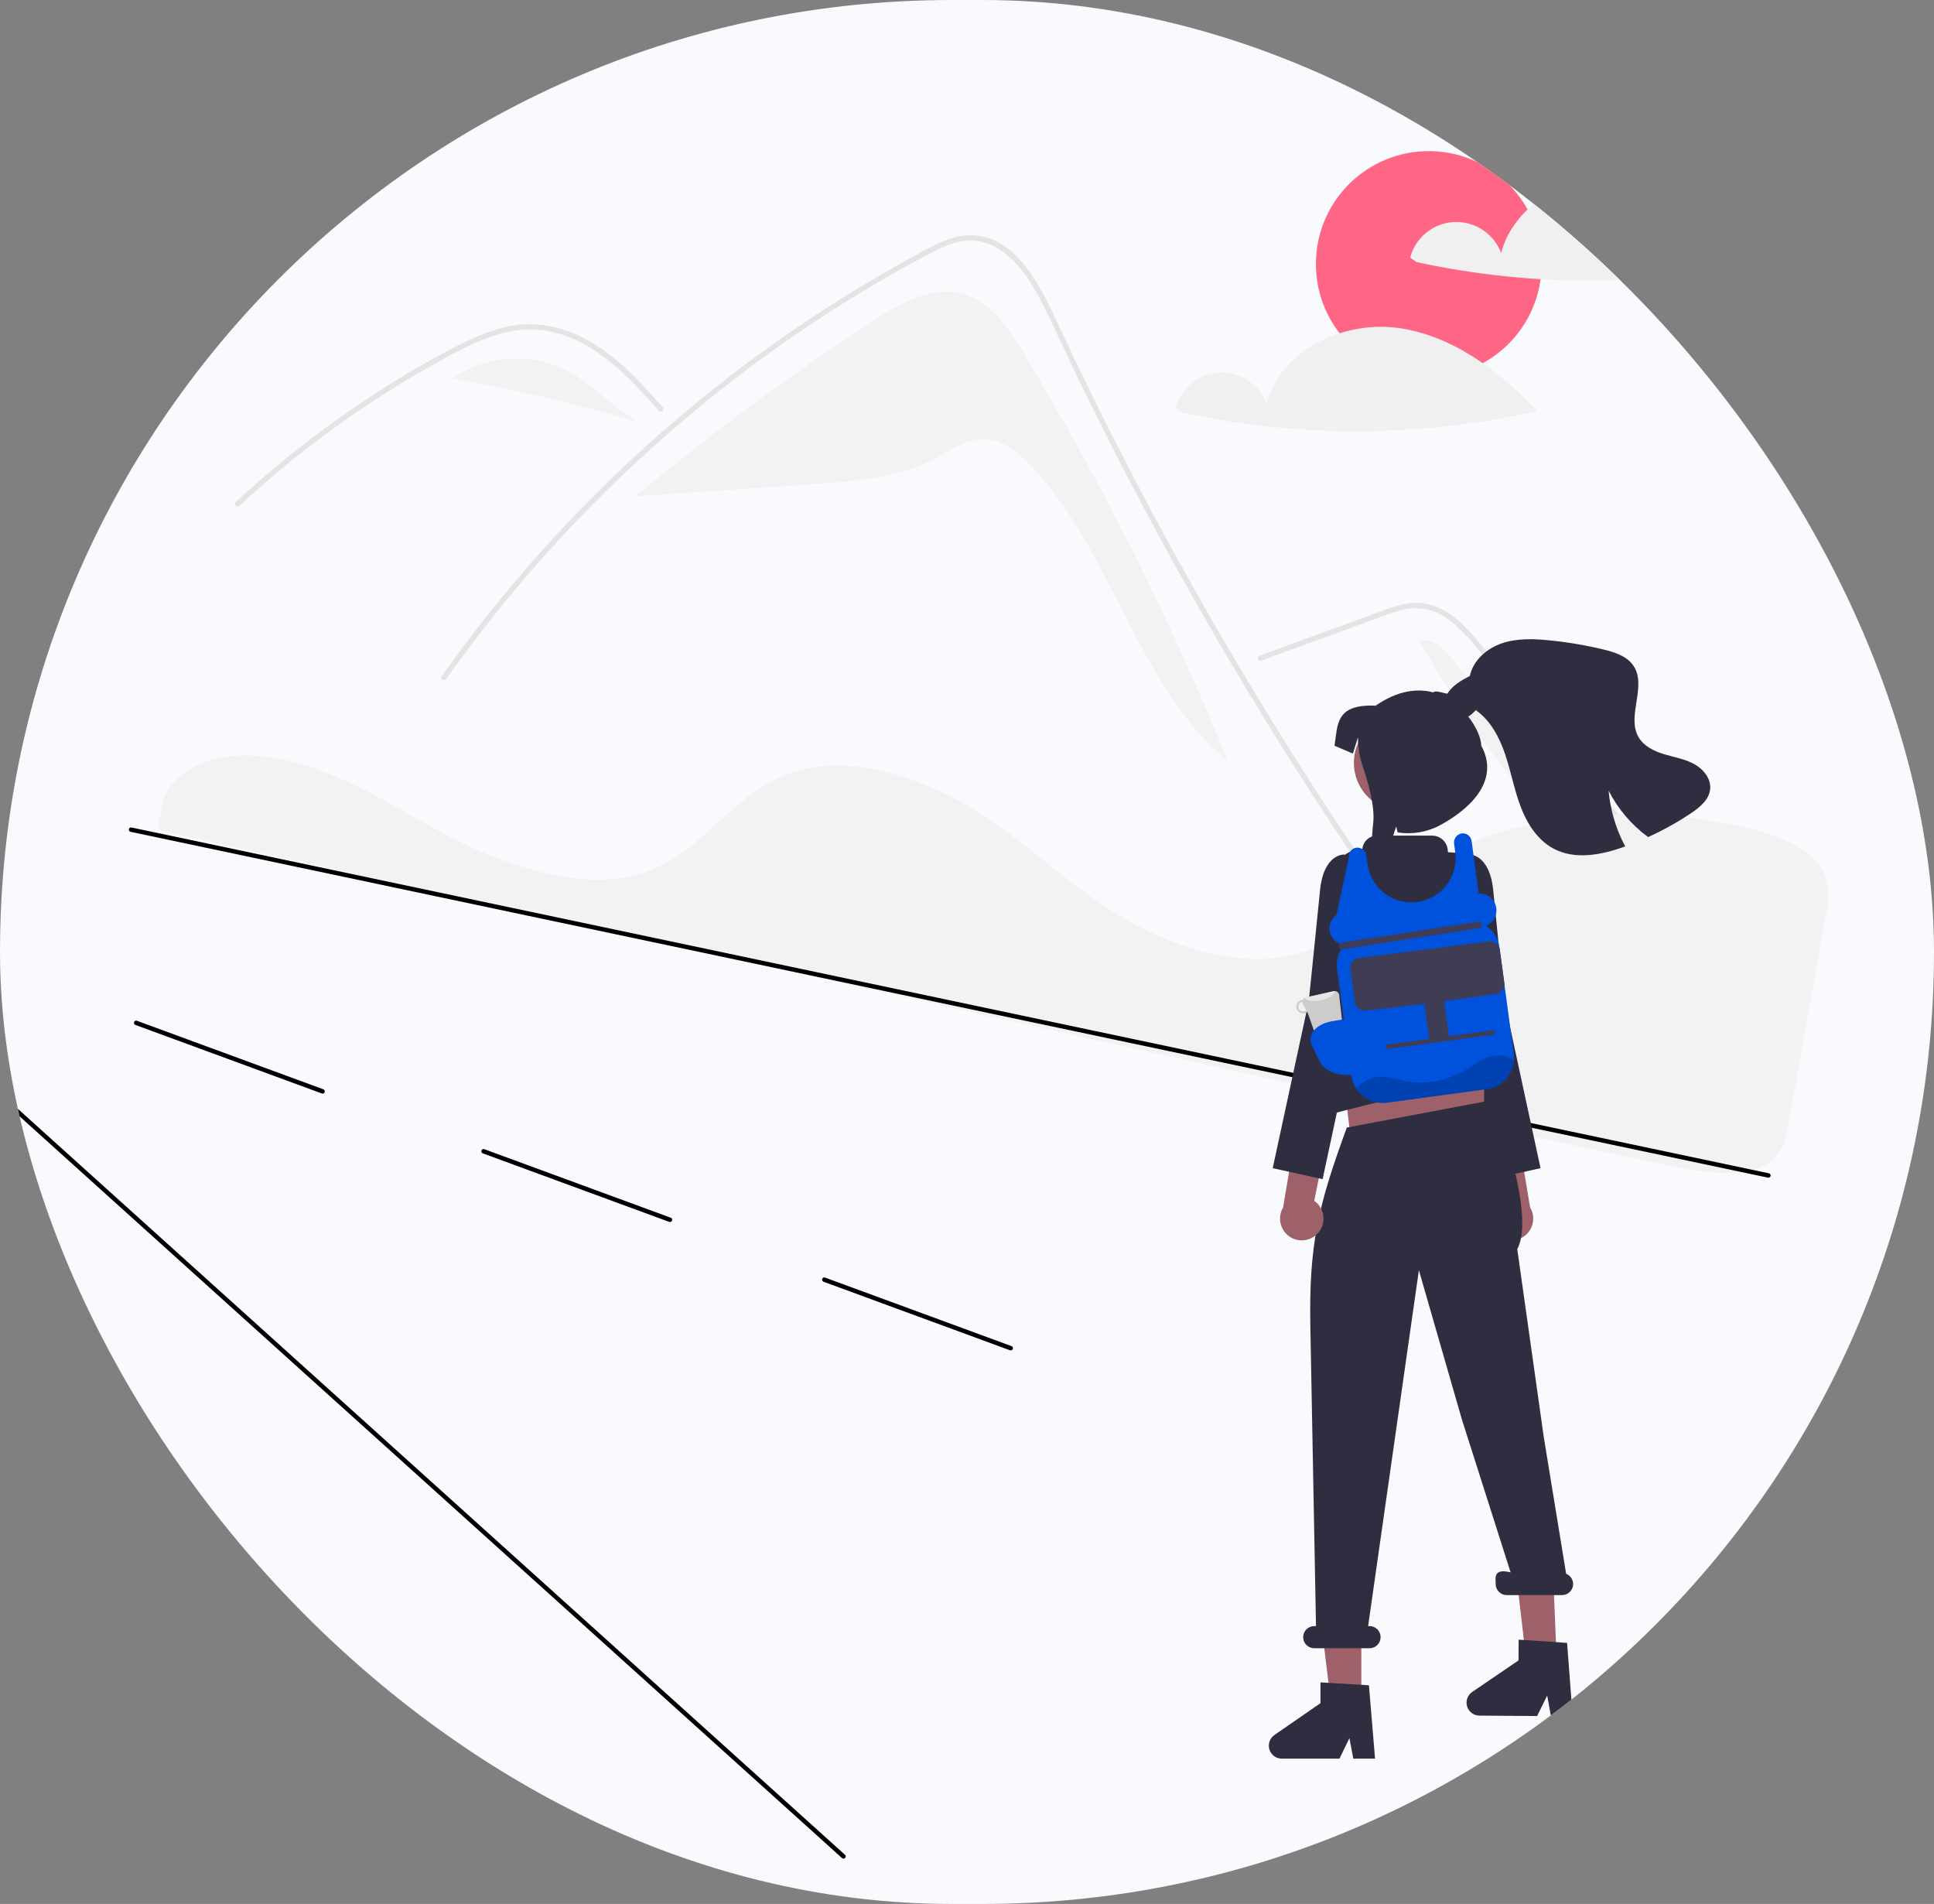 <svg width="128" height="126" viewBox="0 0 128 126" fill="none" xmlns="http://www.w3.org/2000/svg">
<rect x="0" y="0" width="128" height="126" fill="#808080" stroke="none"/>
<g clip-path="url(#clip0_2652_43518)">
<rect width="128" height="126" rx="63" fill="#F8FAFD"/>
<g clip-path="url(#clip1_2652_43518)">
<path d="M67.7 23.3C66.731 21.698 65.584 19.988 63.788 19.465C61.707 18.859 59.57 20.063 57.757 21.25C52.335 24.801 47.114 28.65 42.117 32.778L42.123 32.84C46.013 32.572 49.903 32.303 53.793 32.035C56.604 31.841 59.511 31.62 61.995 30.29C62.938 29.785 63.856 29.111 64.924 29.064C66.251 29.006 67.408 29.933 68.317 30.901C73.696 36.631 75.252 45.394 81.287 50.428C77.482 41.04 72.938 31.969 67.7 23.3Z" fill="#F2F2F2"/>
<path d="M100.761 71.899C100.166 71.148 99.923 70.972 99.336 70.213C94.559 64.032 90.069 57.643 85.866 51.044C83.011 46.563 80.298 41.995 77.726 37.342C76.501 35.129 75.311 32.899 74.153 30.652C73.255 28.91 72.378 27.157 71.52 25.394C71.274 24.89 71.036 24.384 70.799 23.877C70.24 22.685 69.691 21.487 69.102 20.31C68.431 18.97 67.614 17.564 66.382 16.664C65.821 16.237 65.15 15.979 64.448 15.919C63.444 15.854 62.519 16.269 61.648 16.721C55.275 20.073 49.326 24.177 43.929 28.946C38.524 33.695 33.692 39.06 29.533 44.933C29.406 45.114 29.105 44.941 29.233 44.758C29.739 44.042 30.255 43.334 30.781 42.635C37.318 33.936 45.334 26.456 54.462 20.536C55.998 19.541 57.562 18.592 59.156 17.689C59.959 17.234 60.766 16.785 61.586 16.364C62.39 15.95 63.244 15.579 64.163 15.565C67.29 15.516 68.909 19.059 70.021 21.443C70.371 22.193 70.724 22.941 71.082 23.686C72.435 26.517 73.84 29.322 75.297 32.1C76.196 33.816 77.115 35.522 78.053 37.218C80.974 42.498 84.079 47.671 87.367 52.738C91.723 59.449 96.044 65.378 101.006 71.654C101.142 71.827 100.898 72.075 100.761 71.899Z" fill="#E4E4E4"/>
<path d="M43.62 27.196C43.438 26.994 43.258 26.791 43.075 26.588C41.633 24.993 40.086 23.416 38.106 22.502C37.162 22.052 36.131 21.813 35.085 21.801C34.005 21.805 32.948 22.088 31.949 22.486C31.477 22.674 31.015 22.888 30.561 23.116C30.041 23.378 29.531 23.657 29.023 23.939C28.069 24.466 27.128 25.017 26.199 25.592C24.351 26.734 22.561 27.964 20.828 29.281C19.93 29.964 19.051 30.67 18.19 31.398C17.389 32.074 16.605 32.768 15.836 33.48C15.672 33.632 15.427 33.387 15.591 33.235C15.793 33.046 15.998 32.859 16.203 32.673C16.782 32.15 17.369 31.637 17.967 31.134C19.055 30.214 20.173 29.331 21.318 28.483C23.099 27.163 24.941 25.932 26.845 24.792C27.796 24.222 28.76 23.677 29.738 23.155C30.033 22.997 30.332 22.843 30.634 22.697C31.319 22.352 32.031 22.062 32.763 21.83C33.8 21.495 34.897 21.387 35.979 21.514C37.024 21.666 38.031 22.015 38.946 22.541C40.89 23.628 42.398 25.309 43.865 26.95C44.014 27.116 43.769 27.363 43.62 27.196Z" fill="#E4E4E4"/>
<path d="M83.454 43.728L88.113 42.024L90.426 41.177C91.18 40.902 91.931 40.588 92.71 40.391C93.386 40.197 94.105 40.206 94.777 40.417C95.376 40.639 95.924 40.979 96.389 41.417C96.864 41.854 97.306 42.326 97.711 42.829C98.215 43.435 98.711 44.047 99.209 44.656C101.266 47.173 103.31 49.7 105.34 52.239C107.369 54.777 109.386 57.326 111.389 59.886C113.396 62.452 115.39 65.029 117.37 67.617C117.613 67.934 117.855 68.251 118.097 68.568C118.231 68.744 118.533 68.571 118.397 68.393C116.402 65.779 114.394 63.176 112.371 60.584C110.344 57.986 108.302 55.398 106.247 52.822C104.191 50.245 102.122 47.68 100.039 45.126C99.52 44.49 99 43.854 98.479 43.219C98.04 42.684 97.606 42.143 97.124 41.644C96.24 40.729 95.135 39.921 93.812 39.899C93.035 39.886 92.282 40.133 91.56 40.394C90.781 40.676 90.004 40.963 89.226 41.248L84.535 42.964L83.362 43.393C83.154 43.469 83.244 43.805 83.454 43.728Z" fill="#E4E4E4"/>
<path d="M37.493 24.509C35.125 23.292 32.094 23.53 29.918 25.051C34.068 25.767 38.172 26.726 42.21 27.921C40.533 26.938 39.221 25.398 37.493 24.509Z" fill="#F2F2F2"/>
<path d="M29.895 25.047L29.439 25.418C29.593 25.288 29.753 25.166 29.918 25.051C29.91 25.05 29.903 25.049 29.895 25.047Z" fill="#F2F2F2"/>
<path d="M96.213 43.745C95.755 43.187 95.259 42.602 94.573 42.375L93.933 42.401C98.808 51.018 105.391 58.548 113.28 64.528C107.591 57.601 101.902 50.673 96.213 43.745Z" fill="#F2F2F2"/>
<path d="M66.895 89.367C66.877 89.367 66.86 89.364 66.844 89.358L54.505 84.823C54.468 84.81 54.438 84.782 54.422 84.747C54.406 84.712 54.404 84.671 54.417 84.635C54.431 84.599 54.458 84.569 54.493 84.553C54.529 84.536 54.569 84.535 54.605 84.548L66.945 89.083C66.977 89.095 67.004 89.118 67.022 89.147C67.039 89.177 67.045 89.212 67.039 89.246C67.033 89.28 67.015 89.311 66.989 89.333C66.962 89.355 66.929 89.367 66.895 89.367Z" fill="black"/>
<path d="M44.342 80.87C44.325 80.87 44.308 80.867 44.291 80.861L31.952 76.326C31.915 76.312 31.886 76.285 31.869 76.25C31.853 76.215 31.851 76.174 31.865 76.138C31.878 76.101 31.905 76.072 31.941 76.055C31.976 76.039 32.016 76.037 32.053 76.051L44.392 80.586C44.425 80.597 44.452 80.62 44.469 80.65C44.486 80.68 44.492 80.715 44.486 80.749C44.48 80.783 44.462 80.813 44.436 80.835C44.41 80.858 44.376 80.87 44.342 80.87Z" fill="black"/>
<path d="M21.35 72.372C21.333 72.372 21.316 72.369 21.299 72.363L8.96 67.828C8.942 67.822 8.925 67.811 8.911 67.798C8.897 67.785 8.885 67.77 8.877 67.752C8.869 67.735 8.865 67.716 8.864 67.697C8.863 67.677 8.866 67.658 8.873 67.64C8.879 67.622 8.889 67.606 8.902 67.591C8.915 67.577 8.931 67.566 8.949 67.558C8.966 67.55 8.985 67.545 9.004 67.544C9.023 67.543 9.043 67.546 9.061 67.553L21.4 72.088C21.433 72.1 21.46 72.123 21.477 72.153C21.494 72.182 21.5 72.217 21.494 72.251C21.488 72.285 21.47 72.316 21.444 72.338C21.418 72.36 21.384 72.372 21.35 72.372Z" fill="black"/>
<path d="M19.038 50.346C18.523 50.231 18.002 50.14 17.488 50.077L17.413 50.067C13.998 49.661 11.114 51.087 10.706 53.385L10.634 53.801C10.588 54.064 10.54 54.346 10.482 54.659C10.453 54.814 10.608 54.972 10.834 55.022L92.974 73.391C98.775 74.646 104.556 75.885 110.158 77.075C111.206 77.312 112.268 77.484 113.337 77.59C114.938 77.725 116.109 77.547 116.919 77.044L116.92 77.044C117.927 76.421 118.18 75.409 118.387 74.249C118.804 71.905 119.248 69.444 119.69 66.991C120.08 64.829 120.468 62.672 120.837 60.607C121.053 59.381 121.171 58.282 120.415 57.253C119.596 56.14 117.841 55.276 115.199 54.685C115.167 54.678 115.135 54.671 115.103 54.664C106.815 52.846 97.878 54.29 92.864 58.258C92.287 58.715 91.731 59.218 91.194 59.705C90.4 60.458 89.553 61.155 88.66 61.79C88.168 62.129 87.645 62.423 87.099 62.667C87.061 62.685 87.018 62.704 86.974 62.721C86.871 62.768 86.764 62.811 86.661 62.848C86.063 63.079 85.442 63.246 84.808 63.346L84.745 63.355C84.697 63.363 84.645 63.371 84.594 63.377C84.231 63.425 83.865 63.454 83.499 63.463C81.916 63.508 80.192 63.218 78.375 62.601C76.698 62.025 75.097 61.25 73.604 60.294C72.02 59.281 70.581 58.137 69.19 57.032C68.579 56.546 67.947 56.044 67.311 55.56C67.192 55.469 67.074 55.38 66.955 55.29C66.177 54.709 65.464 54.213 64.777 53.774C63.089 52.692 61.258 51.852 59.337 51.278C57.307 50.688 55.438 50.527 53.782 50.798C53.323 50.874 52.87 50.985 52.428 51.131C50.389 51.804 48.925 53.144 47.51 54.44C45.749 56.051 43.929 57.718 40.977 58.132C37.57 58.612 33.093 57.095 30.038 55.515C29.078 55.018 28.128 54.481 27.209 53.962C26.838 53.752 26.466 53.543 26.094 53.335C25.363 52.927 24.762 52.605 24.203 52.322L24.026 52.232C23.927 52.182 23.829 52.133 23.728 52.084C23.061 51.756 22.435 51.475 21.813 51.225L21.666 51.166C21.37 51.051 21.092 50.948 20.818 50.852L20.709 50.815C20.161 50.628 19.603 50.472 19.038 50.346Z" fill="#F2F2F2"/>
<path d="M117.04 77.937C117.03 77.937 117.02 77.936 117.01 77.934L8.64 55.048C8.602 55.04 8.569 55.017 8.548 54.984C8.527 54.952 8.519 54.912 8.527 54.875C8.535 54.837 8.558 54.803 8.59 54.782C8.623 54.761 8.662 54.754 8.7 54.761L117.07 77.647C117.106 77.654 117.137 77.675 117.159 77.704C117.18 77.733 117.19 77.769 117.186 77.805C117.182 77.841 117.165 77.875 117.138 77.899C117.111 77.923 117.077 77.937 117.04 77.937Z" fill="black"/>
<path d="M94.561 24.944C98.686 24.944 102.029 21.599 102.029 17.472C102.029 13.345 98.686 10 94.561 10C90.436 10 87.092 13.345 87.092 17.472C87.092 21.599 90.436 24.944 94.561 24.944Z" fill="#FF6584"/>
<path d="M108.039 11.739C104.419 11.25 100.287 13.207 99.349 16.738C99.112 16.111 98.682 15.574 98.121 15.207C97.56 14.839 96.897 14.66 96.227 14.694C95.557 14.728 94.915 14.975 94.395 15.398C93.874 15.821 93.501 16.399 93.331 17.047L93.745 17.344C101.502 19.023 109.531 18.986 117.273 17.238C114.755 14.591 111.659 12.229 108.039 11.739Z" fill="#F0F0F0"/>
<path d="M92.516 21.701C88.896 21.212 84.763 23.169 83.825 26.701C83.589 26.073 83.159 25.537 82.598 25.169C82.037 24.802 81.373 24.622 80.704 24.656C80.034 24.691 79.392 24.937 78.871 25.36C78.351 25.783 77.978 26.361 77.807 27.01L78.222 27.307C85.979 28.985 94.008 28.949 101.75 27.2C99.232 24.553 96.135 22.191 92.516 21.701Z" fill="#F0F0F0"/>
<path d="M99.011 81.654C98.864 81.506 98.751 81.327 98.68 81.131C98.609 80.934 98.582 80.724 98.601 80.516C98.62 80.308 98.684 80.106 98.79 79.926C98.895 79.745 99.038 79.59 99.21 79.471L96.934 68.162L99.448 68.97L101.269 79.908C101.45 80.21 101.514 80.567 101.449 80.913C101.384 81.259 101.194 81.569 100.916 81.784C100.638 82 100.29 82.105 99.939 82.081C99.588 82.057 99.258 81.906 99.011 81.654Z" fill="#9E616A"/>
<path d="M95.651 57.729L97.21 56.551C97.21 56.551 98.586 56.454 98.83 58.935C99.073 61.417 99.573 66.253 99.573 66.253L101.959 77.309L98.656 78.034L96.101 66.103L94.568 62.56L95.651 57.729Z" fill="#2F2E41"/>
<path d="M98.222 75.782L89.435 75.635L88.703 69.628H98.222V75.782Z" fill="#9E616A"/>
<path d="M90.099 112.53L88.07 112.53L87.105 104.703L90.099 104.703L90.099 112.53Z" fill="#9E616A"/>
<path d="M103.022 109.72L100.993 109.705L100.083 101.871L102.721 102.477L103.022 109.72Z" fill="#9E616A"/>
<path d="M96.677 64.456L97.137 65.651L97.045 66.847L88.05 69.963L88.496 64.731L89.507 63.536L96.677 64.456Z" fill="#FFB6B6"/>
<path d="M92.818 53.697C94.593 53.697 96.031 52.258 96.031 50.483C96.031 48.708 94.593 47.269 92.818 47.269C91.044 47.269 89.606 48.708 89.606 50.483C89.606 52.258 91.044 53.697 92.818 53.697Z" fill="#9E616A"/>
<path d="M91.006 116.384H89.567L89.31 115.024L88.652 116.384H84.834C84.651 116.384 84.473 116.325 84.326 116.217C84.178 116.108 84.069 115.955 84.015 115.781C83.96 115.606 83.963 115.418 84.023 115.245C84.083 115.072 84.196 114.923 84.347 114.819L87.395 112.712V111.338L90.602 111.529L91.006 116.384Z" fill="#2F2E41"/>
<path d="M104.086 113.58L102.647 113.57L102.399 112.209L101.732 113.564L97.914 113.537C97.731 113.536 97.553 113.476 97.407 113.367C97.26 113.257 97.152 113.104 97.099 112.928C97.046 112.753 97.05 112.566 97.111 112.393C97.172 112.22 97.286 112.072 97.438 111.969L100.501 109.884L100.51 108.51L103.716 108.723L104.086 113.58Z" fill="#2F2E41"/>
<path d="M103.653 104.148L102.176 95.121L100.419 82.668C101.705 80.276 98.808 72.852 98.808 72.852L98.398 72.871L89.14 74.619L89.142 74.61C87.249 79.777 86.621 82.329 86.725 87.832L87.098 107.612H86.981C86.787 107.612 86.6 107.689 86.463 107.826C86.326 107.964 86.249 108.15 86.249 108.344C86.249 108.538 86.326 108.725 86.463 108.862C86.6 109 86.787 109.077 86.981 109.077H90.642C90.836 109.077 91.022 109 91.16 108.862C91.297 108.725 91.374 108.538 91.374 108.344C91.374 108.15 91.297 107.964 91.16 107.826C91.022 107.689 90.836 107.612 90.642 107.612H90.548L93.908 84.06L96.757 93.949L99.979 104.058C98.808 103.765 98.99 104.444 98.99 104.828C98.99 105.022 99.067 105.209 99.204 105.346C99.341 105.483 99.528 105.561 99.722 105.561H103.383C103.553 105.561 103.718 105.501 103.849 105.393C103.981 105.285 104.07 105.134 104.102 104.966C104.134 104.799 104.107 104.626 104.025 104.476C103.943 104.327 103.811 104.211 103.653 104.148Z" fill="#2F2E41"/>
<path d="M99.528 73.236L99.236 70.306C99.205 70.187 99.138 70.08 99.043 70.001C98.948 69.922 98.831 69.875 98.708 69.867C98.586 68.472 98.072 62.45 98.041 62.187L98.04 62.176L97.807 57.186C97.798 57.005 97.723 56.834 97.596 56.704C97.469 56.575 97.299 56.496 97.118 56.485L95.885 56.404C95.868 56.403 95.852 56.396 95.84 56.384C95.828 56.372 95.822 56.356 95.822 56.339C95.822 56.203 95.795 56.068 95.743 55.942C95.691 55.816 95.614 55.702 95.518 55.605C95.422 55.509 95.308 55.432 95.182 55.38C95.056 55.328 94.921 55.301 94.785 55.301H91.134C90.897 55.301 90.669 55.388 90.492 55.544C90.314 55.701 90.2 55.917 90.171 56.152C90.169 56.168 90.162 56.183 90.149 56.193C90.137 56.204 90.121 56.21 90.105 56.21L90.105 56.21C89.69 56.201 89.286 56.342 88.966 56.606C88.645 56.87 88.43 57.24 88.36 57.649C87.861 60.554 86.86 67.148 87.355 70.814C87.527 72.091 87.156 71.08 87.091 72.148C87.084 72.251 87.098 72.354 87.132 72.452C87.165 72.55 87.218 72.64 87.286 72.718C86.985 72.805 86.868 73.131 86.945 73.438L86.881 73.422C86.919 73.573 87.016 73.702 87.149 73.782C87.282 73.861 87.442 73.885 87.592 73.847L98.811 71.018C99.124 70.939 99.608 73.55 99.528 73.236Z" fill="#2F2E41"/>
<path d="M87.181 81.654C87.328 81.506 87.442 81.328 87.512 81.131C87.583 80.934 87.61 80.724 87.591 80.516C87.572 80.308 87.508 80.106 87.403 79.926C87.297 79.745 87.154 79.59 86.982 79.471L89.258 68.162L86.745 68.97L84.923 79.908C84.742 80.21 84.678 80.567 84.743 80.913C84.809 81.259 84.998 81.569 85.276 81.784C85.555 82 85.902 82.105 86.253 82.081C86.604 82.057 86.934 81.906 87.181 81.654Z" fill="#9E616A"/>
<path d="M90.541 57.729L88.982 56.551C88.982 56.551 87.606 56.454 87.363 58.935C87.119 61.417 86.619 66.253 86.619 66.253L84.233 77.309L87.536 78.034L90.091 66.103L91.625 62.56L90.541 57.729Z" fill="#2F2E41"/>
<path d="M96.259 47.625C96.857 47.803 97.416 47.302 97.832 46.828L97.684 47.004C98.664 47.694 99.25 48.819 99.63 49.957C100.011 51.095 100.223 52.286 100.652 53.407C101.081 54.527 101.774 55.61 102.834 56.169C104.254 56.917 105.995 56.577 107.505 56.037C107.526 56.029 107.544 56.023 107.564 56.015C106.953 54.872 106.578 53.617 106.463 52.325C107.084 53.539 107.981 54.59 109.08 55.397C110.067 54.948 111.017 54.419 111.919 53.817C112.502 53.427 113.117 52.922 113.185 52.223C113.254 51.529 112.735 50.895 112.124 50.561C111.513 50.227 110.811 50.114 110.143 49.913C109.477 49.714 108.797 49.386 108.447 48.784C107.64 47.398 108.997 45.443 108.132 44.093C107.705 43.428 106.877 43.162 106.109 42.978C104.937 42.697 103.747 42.496 102.548 42.377C101.495 42.271 100.407 42.232 99.406 42.571C98.404 42.91 97.496 43.697 97.281 44.734C96.697 45.041 96.078 45.382 95.764 45.965C95.451 46.548 95.625 47.437 96.259 47.625Z" fill="#2F2E41"/>
<path d="M97.152 47.391C97.725 48.109 98.037 48.886 98.037 49.352C99.228 51.529 97.525 53.398 95.349 54.59C94.481 55.067 93.479 55.242 92.501 55.086L92.41 54.697L92.286 55.048C92.286 55.048 90.87 59.729 90.402 60.004C90.58 59.171 90.783 55.313 90.881 54.5C91.018 53.393 90.542 51.746 90.198 50.744C89.985 50.126 89.876 49.478 89.874 48.825V48.796L89.54 49.871L88.321 49.352C88.548 48.051 88.321 46.574 91.039 46.702C92.508 45.691 93.803 45.537 94.866 45.824C95.003 45.612 95.794 46.009 96.023 45.898" fill="#2F2E41"/>
<path d="M100.194 70.248C100.143 70.709 99.939 71.139 99.614 71.471C99.29 71.803 98.864 72.017 98.405 72.079L91.79 72.976C91.243 73.049 90.689 72.903 90.25 72.568C89.811 72.234 89.522 71.738 89.448 71.191L88.495 64.138C88.433 63.68 88.525 63.214 88.758 62.814L88.713 62.471C88.525 62.403 88.359 62.284 88.234 62.128C88.109 61.973 88.028 61.786 88.001 61.587C87.975 61.389 88.002 61.187 88.082 61.004C88.161 60.82 88.289 60.662 88.452 60.546L89.269 56.759C89.258 56.678 89.265 56.595 89.287 56.517C89.31 56.438 89.349 56.365 89.402 56.302C89.455 56.24 89.52 56.189 89.593 56.153C89.667 56.117 89.747 56.097 89.829 56.094C89.978 56.092 90.121 56.145 90.233 56.244C90.345 56.342 90.416 56.478 90.434 56.626L90.508 57.182C90.608 57.918 90.984 58.589 91.559 59.058C92.134 59.528 92.865 59.761 93.606 59.712C94.347 59.663 95.041 59.334 95.549 58.792C96.056 58.25 96.339 57.535 96.34 56.792C96.34 56.66 96.331 56.527 96.314 56.395L96.24 55.848C96.216 55.695 96.251 55.54 96.338 55.412C96.424 55.285 96.556 55.195 96.706 55.16C96.784 55.146 96.865 55.147 96.942 55.164C97.02 55.181 97.094 55.214 97.158 55.261C97.223 55.308 97.277 55.367 97.318 55.435C97.359 55.504 97.385 55.58 97.396 55.659L97.869 59.145C98.129 59.127 98.387 59.203 98.597 59.358C98.806 59.513 98.954 59.738 99.013 59.992C99.072 60.246 99.039 60.513 98.919 60.745C98.799 60.976 98.601 61.158 98.359 61.257C98.596 61.421 98.796 61.632 98.947 61.878C99.097 62.124 99.195 62.398 99.234 62.684L100.189 69.738C100.212 69.907 100.214 70.078 100.194 70.248Z" fill="#0052DD"/>
<path d="M88.619 62.626C88.611 62.568 88.626 62.51 88.662 62.464C88.697 62.417 88.749 62.387 88.807 62.379L97.823 60.996C97.852 60.992 97.881 60.994 97.909 61.001C97.936 61.009 97.963 61.022 97.986 61.039C98.009 61.057 98.028 61.078 98.042 61.103C98.057 61.128 98.066 61.156 98.07 61.184C98.074 61.213 98.072 61.242 98.065 61.27C98.058 61.298 98.045 61.324 98.027 61.347C98.01 61.37 97.988 61.389 97.963 61.404C97.938 61.418 97.911 61.428 97.882 61.432L88.866 62.814C88.808 62.822 88.75 62.807 88.703 62.771C88.657 62.736 88.626 62.684 88.619 62.626Z" fill="#3F3D56"/>
<path d="M89.672 66.329L89.374 64.126C89.351 63.956 89.397 63.784 89.501 63.647C89.605 63.511 89.758 63.421 89.928 63.398L98.539 62.296C98.709 62.273 98.881 62.319 99.018 62.422C99.154 62.526 99.244 62.68 99.267 62.85L99.565 65.053C99.588 65.223 99.542 65.395 99.438 65.532C99.334 65.668 99.181 65.757 99.011 65.781L95.571 66.254C95.578 66.278 95.584 66.301 95.588 66.326L95.893 68.576L98.795 68.183C98.814 68.18 98.834 68.181 98.852 68.186C98.871 68.191 98.888 68.2 98.904 68.211C98.919 68.223 98.932 68.238 98.942 68.254C98.951 68.271 98.958 68.289 98.96 68.308C98.963 68.328 98.962 68.347 98.957 68.365C98.952 68.384 98.943 68.402 98.932 68.417C98.92 68.432 98.905 68.445 98.889 68.455C98.872 68.465 98.854 68.471 98.835 68.473L95.932 68.866L94.626 69.043L91.869 69.416C91.83 69.422 91.791 69.411 91.76 69.388C91.73 69.364 91.709 69.329 91.704 69.291C91.699 69.252 91.709 69.213 91.733 69.183C91.756 69.152 91.791 69.131 91.829 69.126L94.587 68.753L94.282 66.502C94.28 66.478 94.279 66.453 94.28 66.429L90.4 66.882C90.23 66.906 90.058 66.86 89.921 66.756C89.785 66.652 89.695 66.499 89.672 66.329Z" fill="#3F3D56"/>
<path d="M55.825 123C55.789 123 55.754 122.987 55.727 122.962L-6.952 66.441C-6.98 66.415 -6.998 66.379 -7 66.34C-7.002 66.301 -6.988 66.263 -6.962 66.234C-6.936 66.205 -6.9 66.188 -6.861 66.186C-6.822 66.184 -6.784 66.197 -6.756 66.223L55.924 122.745C55.946 122.765 55.961 122.791 55.968 122.819C55.975 122.848 55.973 122.878 55.962 122.906C55.952 122.934 55.933 122.958 55.908 122.974C55.884 122.991 55.855 123 55.825 123Z" fill="black"/>
<path d="M88.637 65.905C88.64 65.863 88.634 65.82 88.619 65.781C88.605 65.741 88.582 65.705 88.552 65.675C88.522 65.644 88.486 65.621 88.446 65.606C88.407 65.591 88.364 65.585 88.322 65.587C88.306 65.588 88.29 65.59 88.275 65.593L86.421 66.012C86.38 66.022 86.341 66.041 86.307 66.067C86.273 66.093 86.245 66.126 86.225 66.163C86.198 66.164 86.171 66.168 86.144 66.175C86.028 66.201 85.927 66.273 85.863 66.374C85.799 66.475 85.778 66.597 85.805 66.714C85.831 66.831 85.903 66.932 86.004 66.996C86.105 67.059 86.227 67.08 86.344 67.054C86.41 67.038 86.472 67.008 86.525 66.966L87.153 68.736C87.185 68.791 87.233 68.835 87.291 68.861C87.35 68.886 87.415 68.892 87.477 68.878L88.682 68.605C88.744 68.591 88.799 68.557 88.841 68.509C88.882 68.462 88.907 68.402 88.912 68.339L88.637 65.905ZM86.316 66.928C86.274 66.937 86.232 66.939 86.19 66.931C86.148 66.924 86.108 66.909 86.073 66.886C86.037 66.864 86.006 66.835 85.981 66.8C85.957 66.766 85.939 66.727 85.93 66.685C85.92 66.644 85.919 66.601 85.926 66.56C85.933 66.518 85.948 66.478 85.971 66.442C85.993 66.406 86.023 66.375 86.057 66.351C86.092 66.326 86.131 66.309 86.172 66.299C86.178 66.298 86.184 66.299 86.19 66.298C86.189 66.351 86.203 66.404 86.229 66.45L86.459 66.852C86.419 66.89 86.37 66.916 86.316 66.928Z" fill="#CCCCCC"/>
<path d="M88.322 65.587C88.34 65.822 87.938 66.091 87.401 66.198C86.907 66.299 86.465 66.229 86.341 66.044C86.366 66.029 86.393 66.019 86.421 66.012L88.275 65.593C88.291 65.59 88.306 65.588 88.322 65.587Z" fill="#E6E6E6"/>
<path d="M87.353 70.269L86.815 69.149C86.499 68.492 87.077 67.794 88.102 67.592L89.365 67.379L89.893 71.071L89.784 71.093C88.759 71.295 87.668 70.925 87.353 70.269Z" fill="#0052DD"/>
<g opacity="0.2">
<path d="M100.194 70.248C100.143 70.709 99.939 71.139 99.614 71.471C99.29 71.803 98.864 72.017 98.405 72.079L91.79 72.976C91.397 73.029 90.997 72.969 90.637 72.802C90.277 72.635 89.972 72.369 89.759 72.035C89.945 71.809 90.176 71.625 90.437 71.493C90.698 71.361 90.984 71.284 91.276 71.267C91.844 71.238 92.395 71.427 92.951 71.533C94.297 71.786 95.689 71.555 96.88 70.881C97.397 70.58 97.863 70.196 98.431 69.983C98.999 69.77 99.733 69.777 100.145 70.192C100.162 70.21 100.179 70.228 100.194 70.248Z" fill="black"/>
</g>
</g>
</g>
<defs>
<clipPath id="clip0_2652_43518">
<rect width="128" height="126" rx="63" fill="white"/>
</clipPath>
<clipPath id="clip1_2652_43518">
<rect width="128" height="113" fill="white" transform="translate(-7 10)"/>
</clipPath>
</defs>
</svg>
